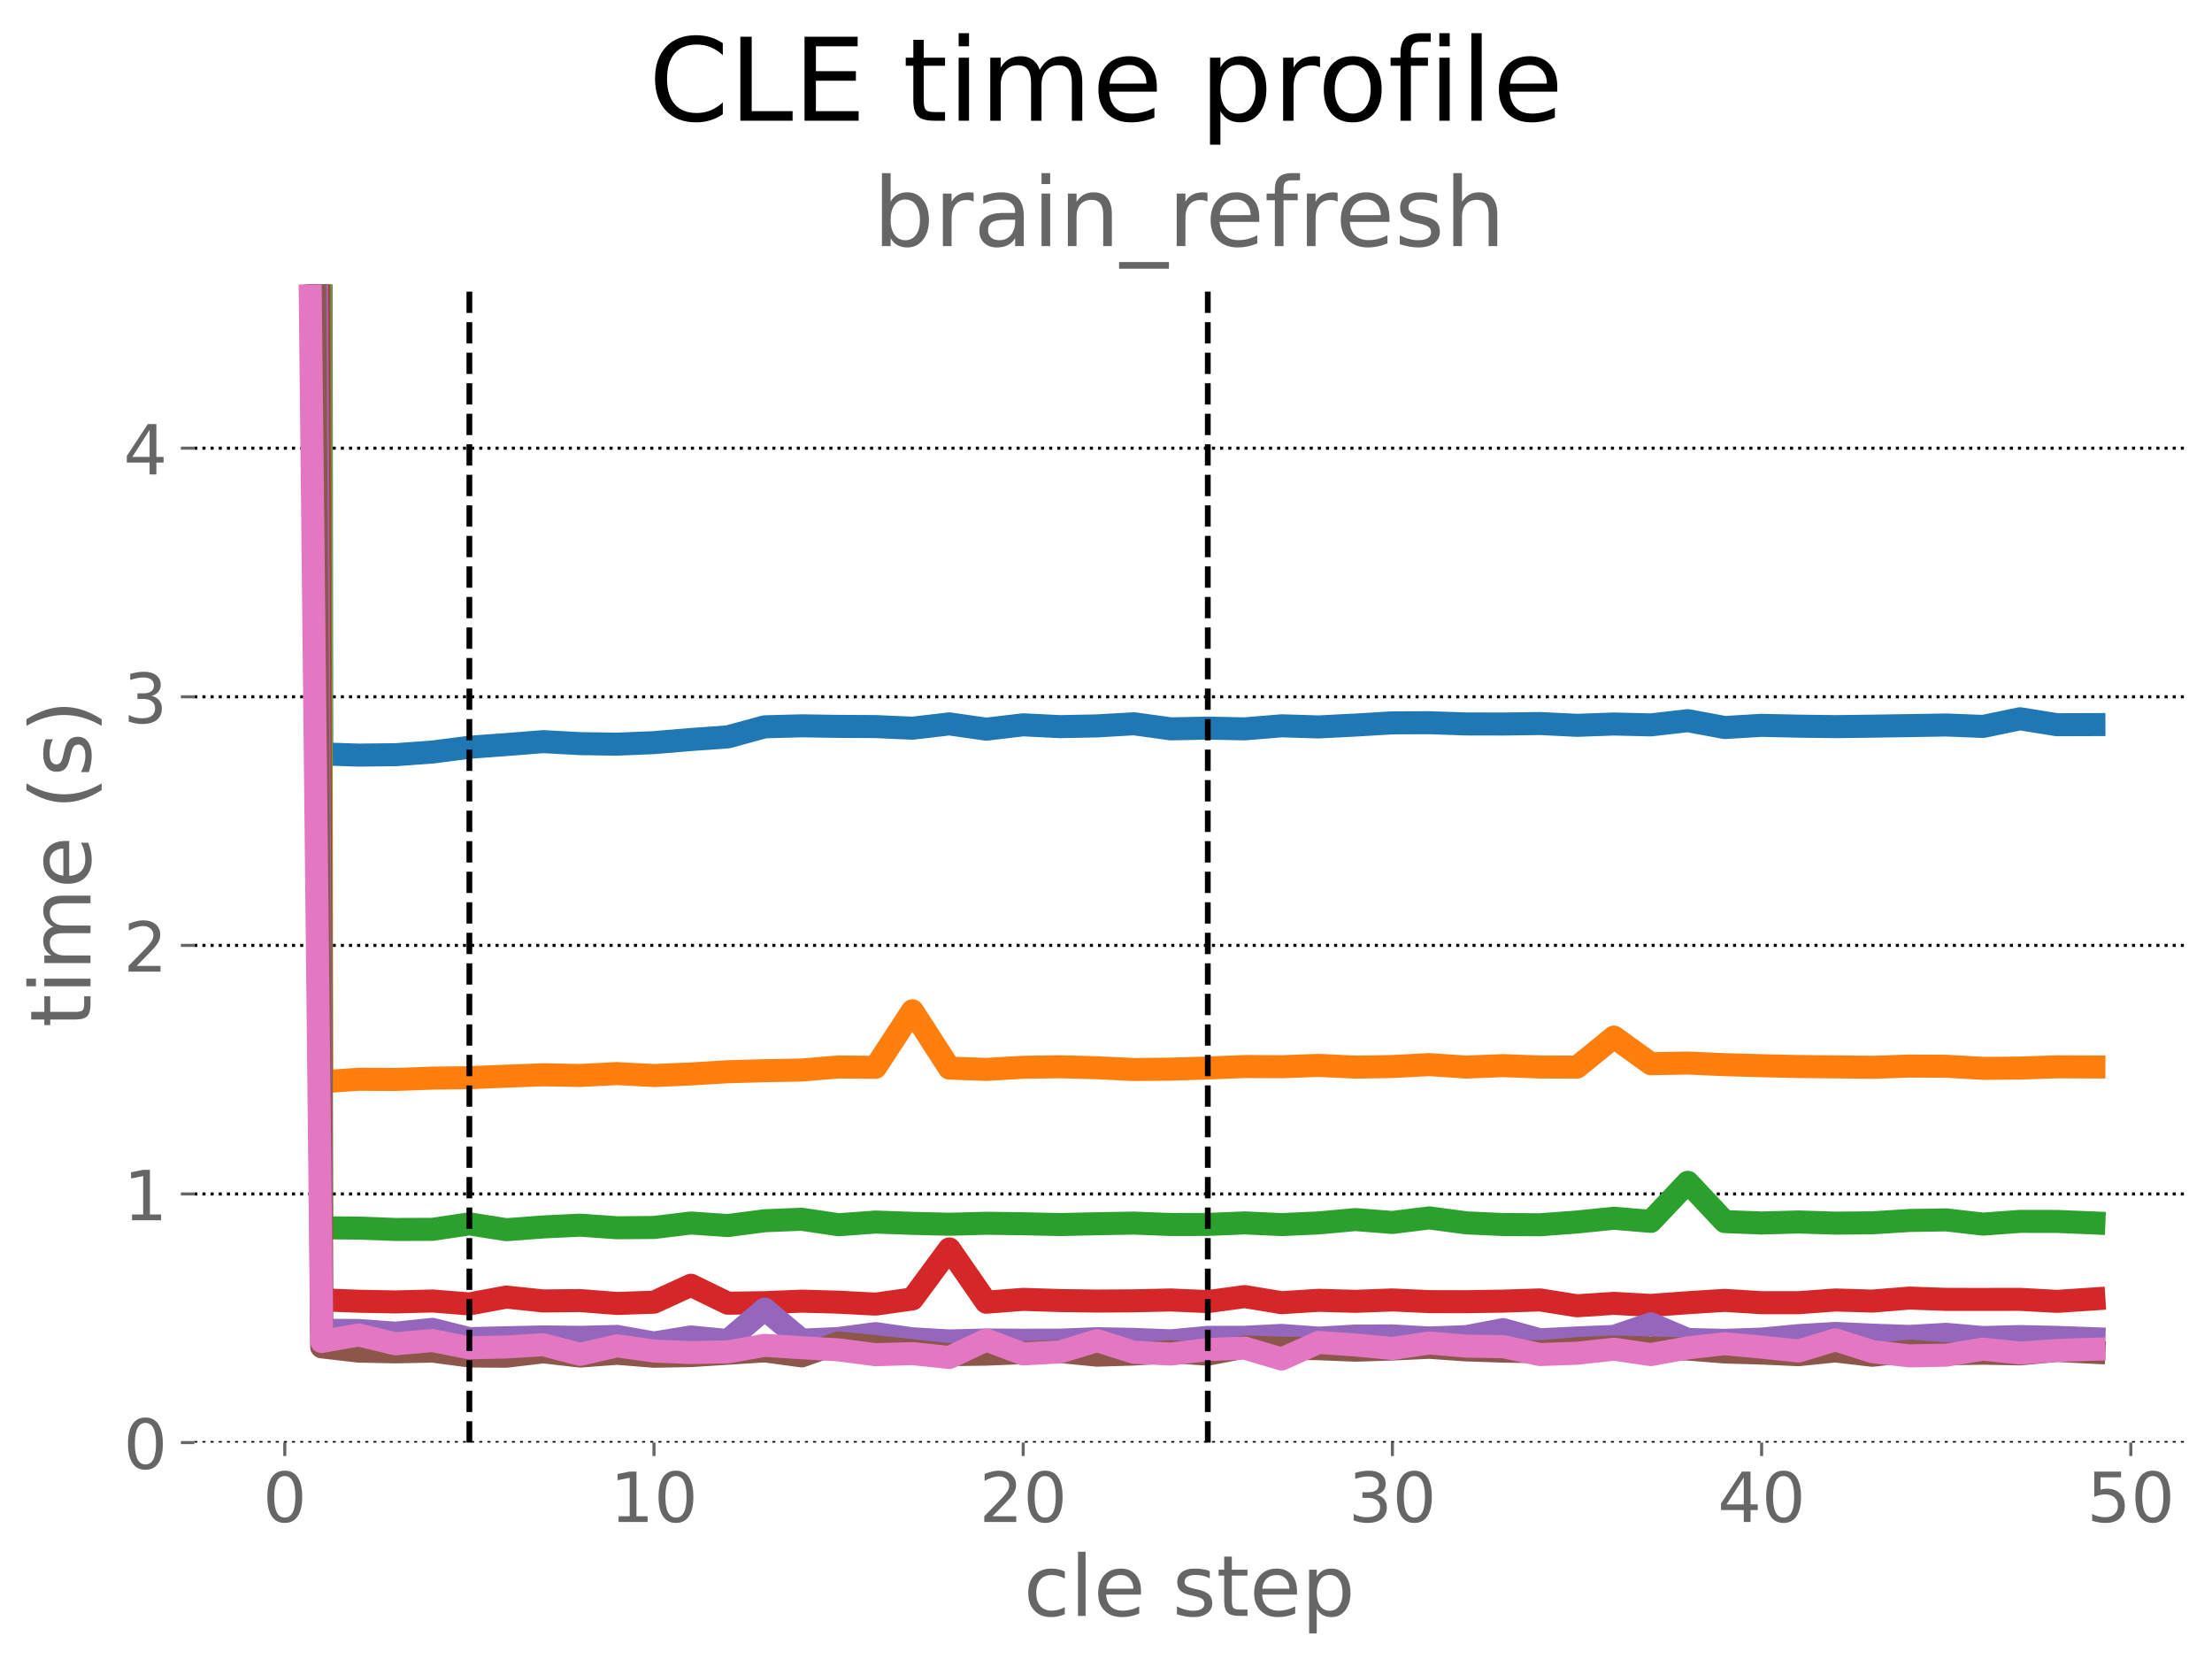 <?xml version="1.0" encoding="utf-8" standalone="no"?>
<!DOCTYPE svg PUBLIC "-//W3C//DTD SVG 1.1//EN"
  "http://www.w3.org/Graphics/SVG/1.1/DTD/svg11.dtd">
<!-- Created with matplotlib (https://matplotlib.org/) -->
<svg height="432pt" version="1.1" viewBox="0 0 576 432" width="576pt" xmlns="http://www.w3.org/2000/svg" xmlns:xlink="http://www.w3.org/1999/xlink">
 <defs>
  <style type="text/css">*{stroke-linecap:butt;stroke-linejoin:round;}</style>
 </defs>
 <g id="figure_1">
  <g id="patch_1">
   <path d="M 0 432 
L 576 432 
L 576 0 
L 0 0 
z
" style="fill:#ffffff;"/>
  </g>
  <g id="axes_1">
   <g id="patch_2">
    <path d="M 50.6 375.64 
L 568.8 375.64 
L 568.8 74.08 
L 50.6 74.08 
z
" style="fill:#ffffff;"/>
   </g>
   <g id="matplotlib.axis_1">
    <g id="xtick_1">
     <g id="line2d_1">
      <defs>
       <path d="M 0 0 
L 0 3.5 
" id="m5e2b599591" style="stroke:#666666;stroke-width:0.8;"/>
      </defs>
      <g>
       <use style="fill:#666666;stroke:#666666;stroke-width:0.8;" x="74.155" xlink:href="#m5e2b599591" y="375.64"/>
      </g>
     </g>
     <g id="text_1">
      <!-- 0 -->
      <g style="fill:#666666;" transform="translate(68.428 396.317)scale(0.18 -0.18)">
       <defs>
        <path d="M 31.781 66.406 
Q 24.172 66.406 20.328 58.906 
Q 16.5 51.422 16.5 36.375 
Q 16.5 21.391 20.328 13.891 
Q 24.172 6.391 31.781 6.391 
Q 39.453 6.391 43.281 13.891 
Q 47.125 21.391 47.125 36.375 
Q 47.125 51.422 43.281 58.906 
Q 39.453 66.406 31.781 66.406 
z
M 31.781 74.219 
Q 44.047 74.219 50.516 64.516 
Q 56.984 54.828 56.984 36.375 
Q 56.984 17.969 50.516 8.266 
Q 44.047 -1.422 31.781 -1.422 
Q 19.531 -1.422 13.062 8.266 
Q 6.594 17.969 6.594 36.375 
Q 6.594 54.828 13.062 64.516 
Q 19.531 74.219 31.781 74.219 
z
" id="DejaVuSans-48"/>
       </defs>
       <use xlink:href="#DejaVuSans-48"/>
      </g>
     </g>
    </g>
    <g id="xtick_2">
     <g id="line2d_2">
      <g>
       <use style="fill:#666666;stroke:#666666;stroke-width:0.8;" x="170.296" xlink:href="#m5e2b599591" y="375.64"/>
      </g>
     </g>
     <g id="text_2">
      <!-- 10 -->
      <g style="fill:#666666;" transform="translate(158.843 396.317)scale(0.18 -0.18)">
       <defs>
        <path d="M 12.406 8.297 
L 28.516 8.297 
L 28.516 63.922 
L 10.984 60.406 
L 10.984 69.391 
L 28.422 72.906 
L 38.281 72.906 
L 38.281 8.297 
L 54.391 8.297 
L 54.391 0 
L 12.406 0 
z
" id="DejaVuSans-49"/>
       </defs>
       <use xlink:href="#DejaVuSans-49"/>
       <use x="63.623" xlink:href="#DejaVuSans-48"/>
      </g>
     </g>
    </g>
    <g id="xtick_3">
     <g id="line2d_3">
      <g>
       <use style="fill:#666666;stroke:#666666;stroke-width:0.8;" x="266.437" xlink:href="#m5e2b599591" y="375.64"/>
      </g>
     </g>
     <g id="text_3">
      <!-- 20 -->
      <g style="fill:#666666;" transform="translate(254.984 396.317)scale(0.18 -0.18)">
       <defs>
        <path d="M 19.188 8.297 
L 53.609 8.297 
L 53.609 0 
L 7.328 0 
L 7.328 8.297 
Q 12.938 14.109 22.625 23.891 
Q 32.328 33.688 34.812 36.531 
Q 39.547 41.844 41.422 45.531 
Q 43.312 49.219 43.312 52.781 
Q 43.312 58.594 39.234 62.25 
Q 35.156 65.922 28.609 65.922 
Q 23.969 65.922 18.812 64.312 
Q 13.672 62.703 7.812 59.422 
L 7.812 69.391 
Q 13.766 71.781 18.938 73 
Q 24.125 74.219 28.422 74.219 
Q 39.75 74.219 46.484 68.547 
Q 53.219 62.891 53.219 53.422 
Q 53.219 48.922 51.531 44.891 
Q 49.859 40.875 45.406 35.406 
Q 44.188 33.984 37.641 27.219 
Q 31.109 20.453 19.188 8.297 
z
" id="DejaVuSans-50"/>
       </defs>
       <use xlink:href="#DejaVuSans-50"/>
       <use x="63.623" xlink:href="#DejaVuSans-48"/>
      </g>
     </g>
    </g>
    <g id="xtick_4">
     <g id="line2d_4">
      <g>
       <use style="fill:#666666;stroke:#666666;stroke-width:0.8;" x="362.578" xlink:href="#m5e2b599591" y="375.64"/>
      </g>
     </g>
     <g id="text_4">
      <!-- 30 -->
      <g style="fill:#666666;" transform="translate(351.125 396.317)scale(0.18 -0.18)">
       <defs>
        <path d="M 40.578 39.312 
Q 47.656 37.797 51.625 33 
Q 55.609 28.219 55.609 21.188 
Q 55.609 10.406 48.188 4.484 
Q 40.766 -1.422 27.094 -1.422 
Q 22.516 -1.422 17.656 -0.516 
Q 12.797 0.391 7.625 2.203 
L 7.625 11.719 
Q 11.719 9.328 16.594 8.109 
Q 21.484 6.891 26.812 6.891 
Q 36.078 6.891 40.938 10.547 
Q 45.797 14.203 45.797 21.188 
Q 45.797 27.641 41.281 31.266 
Q 36.766 34.906 28.719 34.906 
L 20.219 34.906 
L 20.219 43.016 
L 29.109 43.016 
Q 36.375 43.016 40.234 45.922 
Q 44.094 48.828 44.094 54.297 
Q 44.094 59.906 40.109 62.906 
Q 36.141 65.922 28.719 65.922 
Q 24.656 65.922 20.016 65.031 
Q 15.375 64.156 9.812 62.312 
L 9.812 71.094 
Q 15.438 72.656 20.344 73.438 
Q 25.25 74.219 29.594 74.219 
Q 40.828 74.219 47.359 69.109 
Q 53.906 64.016 53.906 55.328 
Q 53.906 49.266 50.438 45.094 
Q 46.969 40.922 40.578 39.312 
z
" id="DejaVuSans-51"/>
       </defs>
       <use xlink:href="#DejaVuSans-51"/>
       <use x="63.623" xlink:href="#DejaVuSans-48"/>
      </g>
     </g>
    </g>
    <g id="xtick_5">
     <g id="line2d_5">
      <g>
       <use style="fill:#666666;stroke:#666666;stroke-width:0.8;" x="458.719" xlink:href="#m5e2b599591" y="375.64"/>
      </g>
     </g>
     <g id="text_5">
      <!-- 40 -->
      <g style="fill:#666666;" transform="translate(447.266 396.317)scale(0.18 -0.18)">
       <defs>
        <path d="M 37.797 64.312 
L 12.891 25.391 
L 37.797 25.391 
z
M 35.203 72.906 
L 47.609 72.906 
L 47.609 25.391 
L 58.016 25.391 
L 58.016 17.188 
L 47.609 17.188 
L 47.609 0 
L 37.797 0 
L 37.797 17.188 
L 4.891 17.188 
L 4.891 26.703 
z
" id="DejaVuSans-52"/>
       </defs>
       <use xlink:href="#DejaVuSans-52"/>
       <use x="63.623" xlink:href="#DejaVuSans-48"/>
      </g>
     </g>
    </g>
    <g id="xtick_6">
     <g id="line2d_6">
      <g>
       <use style="fill:#666666;stroke:#666666;stroke-width:0.8;" x="554.86" xlink:href="#m5e2b599591" y="375.64"/>
      </g>
     </g>
     <g id="text_6">
      <!-- 50 -->
      <g style="fill:#666666;" transform="translate(543.407 396.317)scale(0.18 -0.18)">
       <defs>
        <path d="M 10.797 72.906 
L 49.516 72.906 
L 49.516 64.594 
L 19.828 64.594 
L 19.828 46.734 
Q 21.969 47.469 24.109 47.828 
Q 26.266 48.188 28.422 48.188 
Q 40.625 48.188 47.75 41.5 
Q 54.891 34.812 54.891 23.391 
Q 54.891 11.625 47.562 5.094 
Q 40.234 -1.422 26.906 -1.422 
Q 22.312 -1.422 17.547 -0.641 
Q 12.797 0.141 7.719 1.703 
L 7.719 11.625 
Q 12.109 9.234 16.797 8.062 
Q 21.484 6.891 26.703 6.891 
Q 35.156 6.891 40.078 11.328 
Q 45.016 15.766 45.016 23.391 
Q 45.016 31 40.078 35.438 
Q 35.156 39.891 26.703 39.891 
Q 22.75 39.891 18.812 39.016 
Q 14.891 38.141 10.797 36.281 
z
" id="DejaVuSans-53"/>
       </defs>
       <use xlink:href="#DejaVuSans-53"/>
       <use x="63.623" xlink:href="#DejaVuSans-48"/>
      </g>
     </g>
    </g>
    <g id="text_7">
     <!-- cle step -->
     <g style="fill:#666666;" transform="translate(266.537 420.777)scale(0.22 -0.22)">
      <defs>
       <path d="M 48.781 52.594 
L 48.781 44.188 
Q 44.969 46.297 41.141 47.344 
Q 37.312 48.391 33.406 48.391 
Q 24.656 48.391 19.812 42.844 
Q 14.984 37.312 14.984 27.297 
Q 14.984 17.281 19.812 11.734 
Q 24.656 6.203 33.406 6.203 
Q 37.312 6.203 41.141 7.25 
Q 44.969 8.297 48.781 10.406 
L 48.781 2.094 
Q 45.016 0.344 40.984 -0.531 
Q 36.969 -1.422 32.422 -1.422 
Q 20.062 -1.422 12.781 6.344 
Q 5.516 14.109 5.516 27.297 
Q 5.516 40.672 12.859 48.328 
Q 20.219 56 33.016 56 
Q 37.156 56 41.109 55.141 
Q 45.062 54.297 48.781 52.594 
z
" id="DejaVuSans-99"/>
       <path d="M 9.422 75.984 
L 18.406 75.984 
L 18.406 0 
L 9.422 0 
z
" id="DejaVuSans-108"/>
       <path d="M 56.203 29.594 
L 56.203 25.203 
L 14.891 25.203 
Q 15.484 15.922 20.484 11.062 
Q 25.484 6.203 34.422 6.203 
Q 39.594 6.203 44.453 7.469 
Q 49.312 8.734 54.109 11.281 
L 54.109 2.781 
Q 49.266 0.734 44.188 -0.344 
Q 39.109 -1.422 33.891 -1.422 
Q 20.797 -1.422 13.156 6.188 
Q 5.516 13.812 5.516 26.812 
Q 5.516 40.234 12.766 48.109 
Q 20.016 56 32.328 56 
Q 43.359 56 49.781 48.891 
Q 56.203 41.797 56.203 29.594 
z
M 47.219 32.234 
Q 47.125 39.594 43.094 43.984 
Q 39.062 48.391 32.422 48.391 
Q 24.906 48.391 20.391 44.141 
Q 15.875 39.891 15.188 32.172 
z
" id="DejaVuSans-101"/>
       <path id="DejaVuSans-32"/>
       <path d="M 44.281 53.078 
L 44.281 44.578 
Q 40.484 46.531 36.375 47.5 
Q 32.281 48.484 27.875 48.484 
Q 21.188 48.484 17.844 46.438 
Q 14.5 44.391 14.5 40.281 
Q 14.5 37.156 16.891 35.375 
Q 19.281 33.594 26.516 31.984 
L 29.594 31.297 
Q 39.156 29.25 43.188 25.516 
Q 47.219 21.781 47.219 15.094 
Q 47.219 7.469 41.188 3.016 
Q 35.156 -1.422 24.609 -1.422 
Q 20.219 -1.422 15.453 -0.562 
Q 10.688 0.297 5.422 2 
L 5.422 11.281 
Q 10.406 8.688 15.234 7.391 
Q 20.062 6.109 24.812 6.109 
Q 31.156 6.109 34.562 8.281 
Q 37.984 10.453 37.984 14.406 
Q 37.984 18.062 35.516 20.016 
Q 33.062 21.969 24.703 23.781 
L 21.578 24.516 
Q 13.234 26.266 9.516 29.906 
Q 5.812 33.547 5.812 39.891 
Q 5.812 47.609 11.281 51.797 
Q 16.75 56 26.812 56 
Q 31.781 56 36.172 55.266 
Q 40.578 54.547 44.281 53.078 
z
" id="DejaVuSans-115"/>
       <path d="M 18.312 70.219 
L 18.312 54.688 
L 36.812 54.688 
L 36.812 47.703 
L 18.312 47.703 
L 18.312 18.016 
Q 18.312 11.328 20.141 9.422 
Q 21.969 7.516 27.594 7.516 
L 36.812 7.516 
L 36.812 0 
L 27.594 0 
Q 17.188 0 13.234 3.875 
Q 9.281 7.766 9.281 18.016 
L 9.281 47.703 
L 2.688 47.703 
L 2.688 54.688 
L 9.281 54.688 
L 9.281 70.219 
z
" id="DejaVuSans-116"/>
       <path d="M 18.109 8.203 
L 18.109 -20.797 
L 9.078 -20.797 
L 9.078 54.688 
L 18.109 54.688 
L 18.109 46.391 
Q 20.953 51.266 25.266 53.625 
Q 29.594 56 35.594 56 
Q 45.562 56 51.781 48.094 
Q 58.016 40.188 58.016 27.297 
Q 58.016 14.406 51.781 6.484 
Q 45.562 -1.422 35.594 -1.422 
Q 29.594 -1.422 25.266 0.953 
Q 20.953 3.328 18.109 8.203 
z
M 48.688 27.297 
Q 48.688 37.203 44.609 42.844 
Q 40.531 48.484 33.406 48.484 
Q 26.266 48.484 22.188 42.844 
Q 18.109 37.203 18.109 27.297 
Q 18.109 17.391 22.188 11.75 
Q 26.266 6.109 33.406 6.109 
Q 40.531 6.109 44.609 11.75 
Q 48.688 17.391 48.688 27.297 
z
" id="DejaVuSans-112"/>
      </defs>
      <use xlink:href="#DejaVuSans-99"/>
      <use x="54.98" xlink:href="#DejaVuSans-108"/>
      <use x="82.764" xlink:href="#DejaVuSans-101"/>
      <use x="144.287" xlink:href="#DejaVuSans-32"/>
      <use x="176.074" xlink:href="#DejaVuSans-115"/>
      <use x="228.174" xlink:href="#DejaVuSans-116"/>
      <use x="267.383" xlink:href="#DejaVuSans-101"/>
      <use x="328.906" xlink:href="#DejaVuSans-112"/>
     </g>
    </g>
   </g>
   <g id="matplotlib.axis_2">
    <g id="ytick_1">
     <g id="line2d_7">
      <path clip-path="url(#p74f92f832e)" d="M 50.6 375.64 
L 568.8 375.64 
" style="fill:none;stroke:#000000;stroke-dasharray:0.8,1.32;stroke-dashoffset:0;stroke-width:0.8;"/>
     </g>
     <g id="line2d_8">
      <defs>
       <path d="M 0 0 
L -3.5 0 
" id="ma49de97f24" style="stroke:#666666;stroke-width:0.8;"/>
      </defs>
      <g>
       <use style="fill:#666666;stroke:#666666;stroke-width:0.8;" x="50.6" xlink:href="#ma49de97f24" y="375.64"/>
      </g>
     </g>
     <g id="text_8">
      <!-- 0 -->
      <g style="fill:#666666;" transform="translate(32.148 382.479)scale(0.18 -0.18)">
       <use xlink:href="#DejaVuSans-48"/>
      </g>
     </g>
    </g>
    <g id="ytick_2">
     <g id="line2d_9">
      <path clip-path="url(#p74f92f832e)" d="M 50.6 310.907 
L 568.8 310.907 
" style="fill:none;stroke:#000000;stroke-dasharray:0.8,1.32;stroke-dashoffset:0;stroke-width:0.8;"/>
     </g>
     <g id="line2d_10">
      <g>
       <use style="fill:#666666;stroke:#666666;stroke-width:0.8;" x="50.6" xlink:href="#ma49de97f24" y="310.907"/>
      </g>
     </g>
     <g id="text_9">
      <!-- 1 -->
      <g style="fill:#666666;" transform="translate(32.148 317.746)scale(0.18 -0.18)">
       <use xlink:href="#DejaVuSans-49"/>
      </g>
     </g>
    </g>
    <g id="ytick_3">
     <g id="line2d_11">
      <path clip-path="url(#p74f92f832e)" d="M 50.6 246.174 
L 568.8 246.174 
" style="fill:none;stroke:#000000;stroke-dasharray:0.8,1.32;stroke-dashoffset:0;stroke-width:0.8;"/>
     </g>
     <g id="line2d_12">
      <g>
       <use style="fill:#666666;stroke:#666666;stroke-width:0.8;" x="50.6" xlink:href="#ma49de97f24" y="246.174"/>
      </g>
     </g>
     <g id="text_10">
      <!-- 2 -->
      <g style="fill:#666666;" transform="translate(32.148 253.013)scale(0.18 -0.18)">
       <use xlink:href="#DejaVuSans-50"/>
      </g>
     </g>
    </g>
    <g id="ytick_4">
     <g id="line2d_13">
      <path clip-path="url(#p74f92f832e)" d="M 50.6 181.441 
L 568.8 181.441 
" style="fill:none;stroke:#000000;stroke-dasharray:0.8,1.32;stroke-dashoffset:0;stroke-width:0.8;"/>
     </g>
     <g id="line2d_14">
      <g>
       <use style="fill:#666666;stroke:#666666;stroke-width:0.8;" x="50.6" xlink:href="#ma49de97f24" y="181.441"/>
      </g>
     </g>
     <g id="text_11">
      <!-- 3 -->
      <g style="fill:#666666;" transform="translate(32.148 188.28)scale(0.18 -0.18)">
       <use xlink:href="#DejaVuSans-51"/>
      </g>
     </g>
    </g>
    <g id="ytick_5">
     <g id="line2d_15">
      <path clip-path="url(#p74f92f832e)" d="M 50.6 116.709 
L 568.8 116.709 
" style="fill:none;stroke:#000000;stroke-dasharray:0.8,1.32;stroke-dashoffset:0;stroke-width:0.8;"/>
     </g>
     <g id="line2d_16">
      <g>
       <use style="fill:#666666;stroke:#666666;stroke-width:0.8;" x="50.6" xlink:href="#ma49de97f24" y="116.709"/>
      </g>
     </g>
     <g id="text_12">
      <!-- 4 -->
      <g style="fill:#666666;" transform="translate(32.148 123.547)scale(0.18 -0.18)">
       <use xlink:href="#DejaVuSans-52"/>
      </g>
     </g>
    </g>
    <g id="text_13">
     <!-- time (s) -->
     <g style="fill:#666666;" transform="translate(23.572 267.521)rotate(-90)scale(0.22 -0.22)">
      <defs>
       <path d="M 9.422 54.688 
L 18.406 54.688 
L 18.406 0 
L 9.422 0 
z
M 9.422 75.984 
L 18.406 75.984 
L 18.406 64.594 
L 9.422 64.594 
z
" id="DejaVuSans-105"/>
       <path d="M 52 44.188 
Q 55.375 50.25 60.062 53.125 
Q 64.75 56 71.094 56 
Q 79.641 56 84.281 50.016 
Q 88.922 44.047 88.922 33.016 
L 88.922 0 
L 79.891 0 
L 79.891 32.719 
Q 79.891 40.578 77.094 44.375 
Q 74.312 48.188 68.609 48.188 
Q 61.625 48.188 57.562 43.547 
Q 53.516 38.922 53.516 30.906 
L 53.516 0 
L 44.484 0 
L 44.484 32.719 
Q 44.484 40.625 41.703 44.406 
Q 38.922 48.188 33.109 48.188 
Q 26.219 48.188 22.156 43.531 
Q 18.109 38.875 18.109 30.906 
L 18.109 0 
L 9.078 0 
L 9.078 54.688 
L 18.109 54.688 
L 18.109 46.188 
Q 21.188 51.219 25.484 53.609 
Q 29.781 56 35.688 56 
Q 41.656 56 45.828 52.969 
Q 50 49.953 52 44.188 
z
" id="DejaVuSans-109"/>
       <path d="M 31 75.875 
Q 24.469 64.656 21.281 53.656 
Q 18.109 42.672 18.109 31.391 
Q 18.109 20.125 21.312 9.062 
Q 24.516 -2 31 -13.188 
L 23.188 -13.188 
Q 15.875 -1.703 12.234 9.375 
Q 8.594 20.453 8.594 31.391 
Q 8.594 42.281 12.203 53.312 
Q 15.828 64.359 23.188 75.875 
z
" id="DejaVuSans-40"/>
       <path d="M 8.016 75.875 
L 15.828 75.875 
Q 23.141 64.359 26.781 53.312 
Q 30.422 42.281 30.422 31.391 
Q 30.422 20.453 26.781 9.375 
Q 23.141 -1.703 15.828 -13.188 
L 8.016 -13.188 
Q 14.5 -2 17.703 9.062 
Q 20.906 20.125 20.906 31.391 
Q 20.906 42.672 17.703 53.656 
Q 14.5 64.656 8.016 75.875 
z
" id="DejaVuSans-41"/>
      </defs>
      <use xlink:href="#DejaVuSans-116"/>
      <use x="39.209" xlink:href="#DejaVuSans-105"/>
      <use x="66.992" xlink:href="#DejaVuSans-109"/>
      <use x="164.404" xlink:href="#DejaVuSans-101"/>
      <use x="225.928" xlink:href="#DejaVuSans-32"/>
      <use x="257.715" xlink:href="#DejaVuSans-40"/>
      <use x="296.729" xlink:href="#DejaVuSans-115"/>
      <use x="348.828" xlink:href="#DejaVuSans-41"/>
     </g>
    </g>
   </g>
   <g id="line2d_17">
    <path clip-path="url(#p74f92f832e)" d="M 83.535 -1 
L 83.769 196.302 
L 93.383 196.628 
L 102.997 196.522 
L 112.611 195.829 
L 122.225 194.586 
L 131.839 193.879 
L 141.453 193.121 
L 151.067 193.638 
L 160.681 193.782 
L 170.296 193.378 
L 179.91 192.57 
L 189.524 191.882 
L 199.138 189.258 
L 208.752 189.001 
L 218.366 189.147 
L 227.98 189.195 
L 237.594 189.621 
L 247.208 188.5 
L 256.822 189.873 
L 266.437 188.741 
L 276.051 189.215 
L 285.665 189.021 
L 295.279 188.471 
L 304.893 189.79 
L 314.507 189.598 
L 324.121 189.795 
L 333.735 188.998 
L 343.349 189.29 
L 352.963 188.805 
L 362.578 188.229 
L 372.192 188.196 
L 381.806 188.516 
L 391.42 188.534 
L 401.034 188.408 
L 410.648 188.872 
L 420.262 188.532 
L 429.876 188.759 
L 439.49 187.66 
L 449.104 189.442 
L 458.719 188.877 
L 468.333 189.091 
L 477.947 189.211 
L 487.561 189.093 
L 497.175 188.944 
L 506.789 188.785 
L 516.403 189.161 
L 526.017 187.165 
L 535.631 188.717 
L 545.245 188.682 
" style="fill:none;stroke:#1f77b4;stroke-linecap:square;stroke-width:6;"/>
   </g>
   <g id="line2d_18">
    <path clip-path="url(#p74f92f832e)" d="M 83.351 -1 
L 83.769 281.706 
L 93.383 281.045 
L 102.997 281.087 
L 112.611 280.743 
L 122.225 280.627 
L 131.839 280.232 
L 141.453 279.877 
L 151.067 280.049 
L 160.681 279.557 
L 170.296 280.068 
L 179.91 279.659 
L 189.524 279.081 
L 199.138 278.812 
L 208.752 278.637 
L 218.366 277.837 
L 227.98 277.929 
L 237.594 263.216 
L 247.208 278.129 
L 256.822 278.471 
L 266.437 277.924 
L 276.051 277.776 
L 285.665 278.042 
L 295.279 278.501 
L 304.893 278.403 
L 314.507 278.11 
L 324.121 277.723 
L 333.735 277.775 
L 343.349 277.424 
L 352.963 277.873 
L 362.578 277.724 
L 372.192 277.217 
L 381.806 277.864 
L 391.42 277.488 
L 401.034 277.845 
L 410.648 277.875 
L 420.262 270.065 
L 429.876 276.99 
L 439.49 276.812 
L 449.104 277.236 
L 458.719 277.505 
L 468.333 277.724 
L 477.947 277.807 
L 487.561 277.93 
L 497.175 277.601 
L 506.789 277.649 
L 516.403 278.199 
L 526.017 278.126 
L 535.631 277.792 
L 545.245 277.836 
" style="fill:none;stroke:#ff7f0e;stroke-linecap:square;stroke-width:6;"/>
   </g>
   <g id="line2d_19">
    <path clip-path="url(#p74f92f832e)" d="M 83.103 -1 
L 83.769 319.708 
L 93.383 319.795 
L 102.997 320.151 
L 112.611 320.116 
L 122.225 318.689 
L 131.839 320.215 
L 141.453 319.493 
L 151.067 319.031 
L 160.681 319.705 
L 170.296 319.632 
L 179.91 318.473 
L 189.524 319.131 
L 199.138 317.879 
L 208.752 317.488 
L 218.366 318.92 
L 227.98 318.22 
L 237.594 318.559 
L 247.208 318.794 
L 256.822 318.538 
L 266.437 318.662 
L 276.051 318.875 
L 285.665 318.657 
L 295.279 318.495 
L 304.893 318.859 
L 314.507 318.84 
L 324.121 318.443 
L 333.735 318.884 
L 343.349 318.448 
L 352.963 317.575 
L 362.578 318.327 
L 372.192 317.139 
L 381.806 318.429 
L 391.42 318.868 
L 401.034 318.924 
L 410.648 318.214 
L 420.262 317.23 
L 429.876 318.042 
L 439.49 307.873 
L 449.104 318.095 
L 458.719 318.466 
L 468.333 318.201 
L 477.947 318.501 
L 487.561 318.424 
L 497.175 317.813 
L 506.789 317.657 
L 516.403 318.758 
L 526.017 318.045 
L 535.631 318.058 
L 545.245 318.457 
" style="fill:none;stroke:#2ca02c;stroke-linecap:square;stroke-width:6;"/>
   </g>
   <g id="line2d_20">
    <path clip-path="url(#p74f92f832e)" d="M 82.63 -1 
L 83.769 338.472 
L 93.383 338.84 
L 102.997 339.02 
L 112.611 338.773 
L 122.225 339.54 
L 131.839 337.757 
L 141.453 338.765 
L 151.067 338.665 
L 160.681 339.418 
L 170.296 339.087 
L 179.91 334.676 
L 189.524 339.352 
L 199.138 339.215 
L 208.752 338.816 
L 218.366 339.081 
L 227.98 339.591 
L 237.594 338.244 
L 247.208 325.22 
L 256.822 339.094 
L 266.437 338.353 
L 276.051 338.661 
L 285.665 338.798 
L 295.279 338.731 
L 304.893 338.512 
L 314.507 338.934 
L 324.121 337.632 
L 333.735 339.217 
L 343.349 338.6 
L 352.963 338.867 
L 362.578 338.504 
L 372.192 338.943 
L 381.806 338.965 
L 391.42 338.81 
L 401.034 338.5 
L 410.648 340.023 
L 420.262 339.389 
L 429.876 339.932 
L 439.49 339.221 
L 449.104 338.615 
L 458.719 339.216 
L 468.333 339.216 
L 477.947 338.514 
L 487.561 338.801 
L 497.175 338.016 
L 506.789 338.358 
L 516.403 338.366 
L 526.017 338.349 
L 535.631 338.877 
L 545.245 338.242 
" style="fill:none;stroke:#d62728;stroke-linecap:square;stroke-width:6;"/>
   </g>
   <g id="line2d_21">
    <path clip-path="url(#p74f92f832e)" d="M 82.111 -1 
L 83.769 346.396 
L 93.383 346.456 
L 102.997 347.162 
L 112.611 346.164 
L 122.225 348.576 
L 131.839 348.342 
L 141.453 348.134 
L 151.067 348.233 
L 160.681 348.002 
L 170.296 349.705 
L 179.91 348.14 
L 189.524 349.077 
L 199.138 340.897 
L 208.752 348.976 
L 218.366 348.543 
L 227.98 347.266 
L 237.594 348.62 
L 247.208 349.185 
L 256.822 348.939 
L 266.437 348.995 
L 276.051 348.974 
L 285.665 348.597 
L 295.279 348.779 
L 304.893 349.151 
L 314.507 348.246 
L 324.121 348.224 
L 333.735 347.734 
L 343.349 348.443 
L 352.963 347.906 
L 362.578 347.868 
L 372.192 348.408 
L 381.806 348.055 
L 391.42 346.232 
L 401.034 348.882 
L 410.648 348.399 
L 420.262 348 
L 429.876 344.73 
L 439.49 348.803 
L 449.104 349.027 
L 458.719 348.7 
L 468.333 347.787 
L 477.947 347.22 
L 487.561 347.666 
L 497.175 348.004 
L 506.789 347.46 
L 516.403 348.292 
L 526.017 348.036 
L 535.631 348.25 
L 545.245 348.6 
" style="fill:none;stroke:#9467bd;stroke-linecap:square;stroke-width:6;"/>
   </g>
   <g id="line2d_22">
    <path clip-path="url(#p74f92f832e)" d="M 81.417 -1 
L 83.769 350.714 
L 93.383 351.827 
L 102.997 352.021 
L 112.611 351.824 
L 122.225 353.094 
L 131.839 353.158 
L 141.453 352.012 
L 151.067 353.114 
L 160.681 352.393 
L 170.296 353.163 
L 179.91 352.988 
L 189.524 352.387 
L 199.138 351.764 
L 208.752 353.068 
L 218.366 349.689 
L 227.98 350.671 
L 237.594 351.728 
L 247.208 352.748 
L 256.822 352.617 
L 266.437 352.226 
L 276.051 351.94 
L 285.665 352.881 
L 295.279 352.591 
L 304.893 351.964 
L 314.507 352.626 
L 324.121 350.755 
L 333.735 351.046 
L 343.349 351.194 
L 352.963 351.589 
L 362.578 351.276 
L 372.192 350.834 
L 381.806 351.511 
L 391.42 351.828 
L 401.034 351.995 
L 410.648 351.184 
L 420.262 350.745 
L 429.876 350.993 
L 439.49 351.29 
L 449.104 352.047 
L 458.719 352.327 
L 468.333 352.758 
L 477.947 351.783 
L 487.561 352.91 
L 497.175 351.828 
L 506.789 352.518 
L 516.403 352.37 
L 526.017 352.547 
L 535.631 351.648 
L 545.245 352.141 
" style="fill:none;stroke:#8c564b;stroke-linecap:square;stroke-width:6;"/>
   </g>
   <g id="line2d_23">
    <path clip-path="url(#p74f92f832e)" d="M 79.948 -1 
L 83.769 349.314 
L 93.383 347.625 
L 102.997 349.926 
L 112.611 349.074 
L 122.225 350.972 
L 131.839 350.74 
L 141.453 350.164 
L 151.067 352.667 
L 160.681 350.455 
L 170.296 351.804 
L 179.91 352.201 
L 189.524 352.023 
L 199.138 350.321 
L 208.752 350.937 
L 218.366 351.501 
L 227.98 352.764 
L 237.594 352.478 
L 247.208 353.48 
L 256.822 348.949 
L 266.437 352.551 
L 276.051 352.042 
L 285.665 349.097 
L 295.279 352.129 
L 304.893 352.59 
L 314.507 351.418 
L 324.121 351.04 
L 333.735 353.88 
L 343.349 349.57 
L 352.963 350.227 
L 362.578 351.141 
L 372.192 349.711 
L 381.806 350.528 
L 391.42 350.674 
L 401.034 352.722 
L 410.648 352.379 
L 420.262 351.327 
L 429.876 352.728 
L 439.49 350.986 
L 449.104 349.901 
L 458.719 350.783 
L 468.333 351.795 
L 477.947 348.888 
L 487.561 351.961 
L 497.175 353.062 
L 506.789 352.889 
L 516.403 351.306 
L 526.017 352.331 
L 535.631 351.654 
L 545.245 351.344 
" style="fill:none;stroke:#e377c2;stroke-linecap:square;stroke-width:6;"/>
   </g>
   <g id="line2d_24">
    <path clip-path="url(#p74f92f832e)" d="M 122.225 375.64 
L 122.225 74.08 
" style="fill:none;stroke:#000000;stroke-dasharray:5.55,2.4;stroke-dashoffset:0;stroke-width:1.5;"/>
   </g>
   <g id="line2d_25">
    <path clip-path="url(#p74f92f832e)" d="M 314.507 375.64 
L 314.507 74.08 
" style="fill:none;stroke:#000000;stroke-dasharray:5.55,2.4;stroke-dashoffset:0;stroke-width:1.5;"/>
   </g>
   <g id="text_14">
    <!-- brain_refresh -->
    <g style="fill:#666666;" transform="translate(227.389 64.08)scale(0.25 -0.25)">
     <defs>
      <path d="M 48.688 27.297 
Q 48.688 37.203 44.609 42.844 
Q 40.531 48.484 33.406 48.484 
Q 26.266 48.484 22.188 42.844 
Q 18.109 37.203 18.109 27.297 
Q 18.109 17.391 22.188 11.75 
Q 26.266 6.109 33.406 6.109 
Q 40.531 6.109 44.609 11.75 
Q 48.688 17.391 48.688 27.297 
z
M 18.109 46.391 
Q 20.953 51.266 25.266 53.625 
Q 29.594 56 35.594 56 
Q 45.562 56 51.781 48.094 
Q 58.016 40.188 58.016 27.297 
Q 58.016 14.406 51.781 6.484 
Q 45.562 -1.422 35.594 -1.422 
Q 29.594 -1.422 25.266 0.953 
Q 20.953 3.328 18.109 8.203 
L 18.109 0 
L 9.078 0 
L 9.078 75.984 
L 18.109 75.984 
z
" id="DejaVuSans-98"/>
      <path d="M 41.109 46.297 
Q 39.594 47.172 37.812 47.578 
Q 36.031 48 33.891 48 
Q 26.266 48 22.188 43.047 
Q 18.109 38.094 18.109 28.812 
L 18.109 0 
L 9.078 0 
L 9.078 54.688 
L 18.109 54.688 
L 18.109 46.188 
Q 20.953 51.172 25.484 53.578 
Q 30.031 56 36.531 56 
Q 37.453 56 38.578 55.875 
Q 39.703 55.766 41.062 55.516 
z
" id="DejaVuSans-114"/>
      <path d="M 34.281 27.484 
Q 23.391 27.484 19.188 25 
Q 14.984 22.516 14.984 16.5 
Q 14.984 11.719 18.141 8.906 
Q 21.297 6.109 26.703 6.109 
Q 34.188 6.109 38.703 11.406 
Q 43.219 16.703 43.219 25.484 
L 43.219 27.484 
z
M 52.203 31.203 
L 52.203 0 
L 43.219 0 
L 43.219 8.297 
Q 40.141 3.328 35.547 0.953 
Q 30.953 -1.422 24.312 -1.422 
Q 15.922 -1.422 10.953 3.297 
Q 6 8.016 6 15.922 
Q 6 25.141 12.172 29.828 
Q 18.359 34.516 30.609 34.516 
L 43.219 34.516 
L 43.219 35.406 
Q 43.219 41.609 39.141 45 
Q 35.062 48.391 27.688 48.391 
Q 23 48.391 18.547 47.266 
Q 14.109 46.141 10.016 43.891 
L 10.016 52.203 
Q 14.938 54.109 19.578 55.047 
Q 24.219 56 28.609 56 
Q 40.484 56 46.344 49.844 
Q 52.203 43.703 52.203 31.203 
z
" id="DejaVuSans-97"/>
      <path d="M 54.891 33.016 
L 54.891 0 
L 45.906 0 
L 45.906 32.719 
Q 45.906 40.484 42.875 44.328 
Q 39.844 48.188 33.797 48.188 
Q 26.516 48.188 22.312 43.547 
Q 18.109 38.922 18.109 30.906 
L 18.109 0 
L 9.078 0 
L 9.078 54.688 
L 18.109 54.688 
L 18.109 46.188 
Q 21.344 51.125 25.703 53.562 
Q 30.078 56 35.797 56 
Q 45.219 56 50.047 50.172 
Q 54.891 44.344 54.891 33.016 
z
" id="DejaVuSans-110"/>
      <path d="M 50.984 -16.609 
L 50.984 -23.578 
L -0.984 -23.578 
L -0.984 -16.609 
z
" id="DejaVuSans-95"/>
      <path d="M 37.109 75.984 
L 37.109 68.5 
L 28.516 68.5 
Q 23.688 68.5 21.797 66.547 
Q 19.922 64.594 19.922 59.516 
L 19.922 54.688 
L 34.719 54.688 
L 34.719 47.703 
L 19.922 47.703 
L 19.922 0 
L 10.891 0 
L 10.891 47.703 
L 2.297 47.703 
L 2.297 54.688 
L 10.891 54.688 
L 10.891 58.5 
Q 10.891 67.625 15.141 71.797 
Q 19.391 75.984 28.609 75.984 
z
" id="DejaVuSans-102"/>
      <path d="M 54.891 33.016 
L 54.891 0 
L 45.906 0 
L 45.906 32.719 
Q 45.906 40.484 42.875 44.328 
Q 39.844 48.188 33.797 48.188 
Q 26.516 48.188 22.312 43.547 
Q 18.109 38.922 18.109 30.906 
L 18.109 0 
L 9.078 0 
L 9.078 75.984 
L 18.109 75.984 
L 18.109 46.188 
Q 21.344 51.125 25.703 53.562 
Q 30.078 56 35.797 56 
Q 45.219 56 50.047 50.172 
Q 54.891 44.344 54.891 33.016 
z
" id="DejaVuSans-104"/>
     </defs>
     <use xlink:href="#DejaVuSans-98"/>
     <use x="63.477" xlink:href="#DejaVuSans-114"/>
     <use x="104.59" xlink:href="#DejaVuSans-97"/>
     <use x="165.869" xlink:href="#DejaVuSans-105"/>
     <use x="193.652" xlink:href="#DejaVuSans-110"/>
     <use x="257.031" xlink:href="#DejaVuSans-95"/>
     <use x="307.031" xlink:href="#DejaVuSans-114"/>
     <use x="345.895" xlink:href="#DejaVuSans-101"/>
     <use x="407.418" xlink:href="#DejaVuSans-102"/>
     <use x="442.623" xlink:href="#DejaVuSans-114"/>
     <use x="481.486" xlink:href="#DejaVuSans-101"/>
     <use x="543.01" xlink:href="#DejaVuSans-115"/>
     <use x="595.109" xlink:href="#DejaVuSans-104"/>
    </g>
   </g>
  </g>
  <g id="text_15">
   <!-- CLE time profile -->
   <g transform="translate(168.893 31.435)scale(0.3 -0.3)">
    <defs>
     <path d="M 64.406 67.281 
L 64.406 56.891 
Q 59.422 61.531 53.781 63.812 
Q 48.141 66.109 41.797 66.109 
Q 29.297 66.109 22.656 58.469 
Q 16.016 50.828 16.016 36.375 
Q 16.016 21.969 22.656 14.328 
Q 29.297 6.688 41.797 6.688 
Q 48.141 6.688 53.781 8.984 
Q 59.422 11.281 64.406 15.922 
L 64.406 5.609 
Q 59.234 2.094 53.438 0.328 
Q 47.656 -1.422 41.219 -1.422 
Q 24.656 -1.422 15.125 8.703 
Q 5.609 18.844 5.609 36.375 
Q 5.609 53.953 15.125 64.078 
Q 24.656 74.219 41.219 74.219 
Q 47.75 74.219 53.531 72.484 
Q 59.328 70.75 64.406 67.281 
z
" id="DejaVuSans-67"/>
     <path d="M 9.812 72.906 
L 19.672 72.906 
L 19.672 8.297 
L 55.172 8.297 
L 55.172 0 
L 9.812 0 
z
" id="DejaVuSans-76"/>
     <path d="M 9.812 72.906 
L 55.906 72.906 
L 55.906 64.594 
L 19.672 64.594 
L 19.672 43.016 
L 54.391 43.016 
L 54.391 34.719 
L 19.672 34.719 
L 19.672 8.297 
L 56.781 8.297 
L 56.781 0 
L 9.812 0 
z
" id="DejaVuSans-69"/>
     <path d="M 30.609 48.391 
Q 23.391 48.391 19.188 42.75 
Q 14.984 37.109 14.984 27.297 
Q 14.984 17.484 19.156 11.844 
Q 23.344 6.203 30.609 6.203 
Q 37.797 6.203 41.984 11.859 
Q 46.188 17.531 46.188 27.297 
Q 46.188 37.016 41.984 42.703 
Q 37.797 48.391 30.609 48.391 
z
M 30.609 56 
Q 42.328 56 49.016 48.375 
Q 55.719 40.766 55.719 27.297 
Q 55.719 13.875 49.016 6.219 
Q 42.328 -1.422 30.609 -1.422 
Q 18.844 -1.422 12.172 6.219 
Q 5.516 13.875 5.516 27.297 
Q 5.516 40.766 12.172 48.375 
Q 18.844 56 30.609 56 
z
" id="DejaVuSans-111"/>
    </defs>
    <use xlink:href="#DejaVuSans-67"/>
    <use x="69.824" xlink:href="#DejaVuSans-76"/>
    <use x="125.537" xlink:href="#DejaVuSans-69"/>
    <use x="188.721" xlink:href="#DejaVuSans-32"/>
    <use x="220.508" xlink:href="#DejaVuSans-116"/>
    <use x="259.717" xlink:href="#DejaVuSans-105"/>
    <use x="287.5" xlink:href="#DejaVuSans-109"/>
    <use x="384.912" xlink:href="#DejaVuSans-101"/>
    <use x="446.436" xlink:href="#DejaVuSans-32"/>
    <use x="478.223" xlink:href="#DejaVuSans-112"/>
    <use x="541.699" xlink:href="#DejaVuSans-114"/>
    <use x="580.562" xlink:href="#DejaVuSans-111"/>
    <use x="641.744" xlink:href="#DejaVuSans-102"/>
    <use x="676.949" xlink:href="#DejaVuSans-105"/>
    <use x="704.732" xlink:href="#DejaVuSans-108"/>
    <use x="732.516" xlink:href="#DejaVuSans-101"/>
   </g>
  </g>
 </g>
 <defs>
  <clipPath id="p74f92f832e">
   <rect height="301.56" width="518.2" x="50.6" y="74.08"/>
  </clipPath>
 </defs>
</svg>

